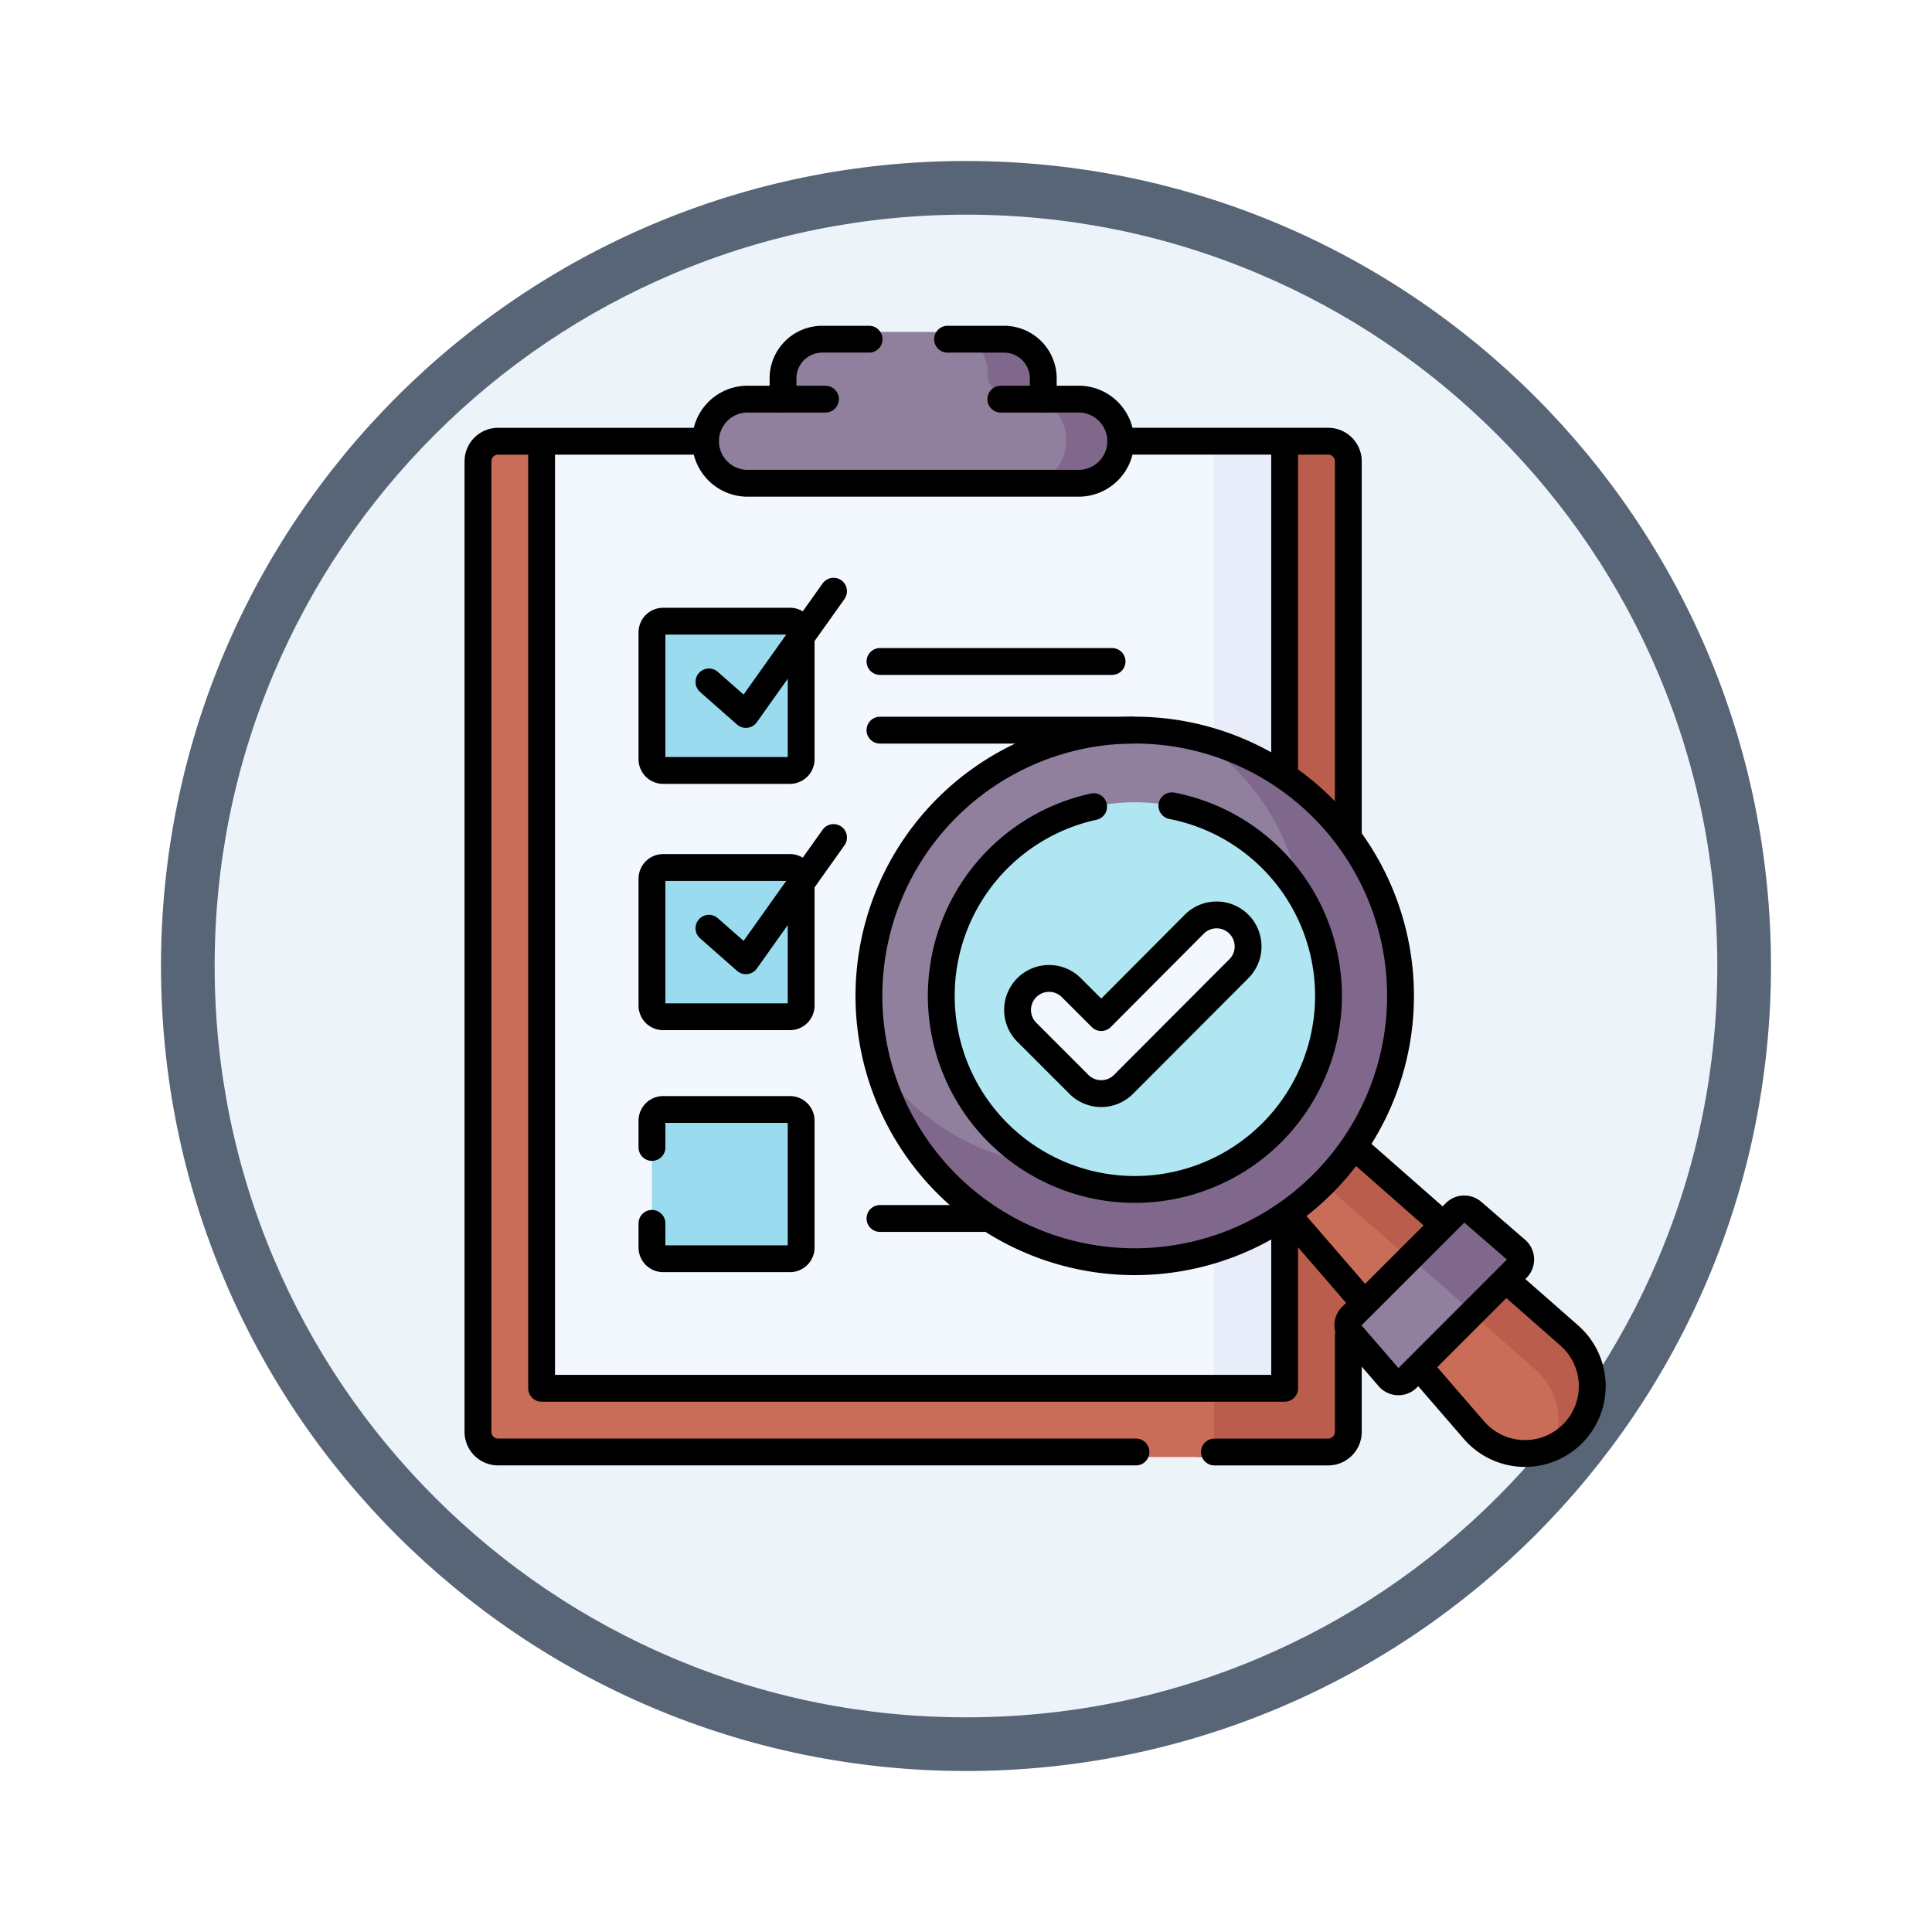 <svg xmlns="http://www.w3.org/2000/svg" xmlns:xlink="http://www.w3.org/1999/xlink" width="108" height="108" viewBox="0 0 108 108">
  <defs>
    <filter id="Path_904820" x="0" y="0" width="108" height="108" filterUnits="userSpaceOnUse">
      <feOffset dy="3" input="SourceAlpha"/>
      <feGaussianBlur stdDeviation="3" result="blur"/>
      <feFlood flood-opacity="0.161"/>
      <feComposite operator="in" in2="blur"/>
      <feComposite in="SourceGraphic"/>
    </filter>
  </defs>
  <g id="Group_1144098" data-name="Group 1144098" transform="translate(-3166.101 1600.993)">
    <g id="Group_1143647" data-name="Group 1143647" transform="translate(-418 -3889.993)">
      <g transform="matrix(1, 0, 0, 1, 3584.1, 2289)" filter="url(#Path_904820)">
        <g id="Path_904820-2" data-name="Path 904820" transform="translate(9 6)" fill="#ecf4fa">
          <path d="M 45 88.5 C 39.127 88.5 33.43 87.35 28.068 85.082 C 22.889 82.891 18.236 79.755 14.241 75.759 C 10.245 71.764 7.109 67.111 4.918 61.932 C 2.65 56.57 1.5 50.873 1.5 45 C 1.5 39.127 2.65 33.43 4.918 28.068 C 7.109 22.889 10.245 18.236 14.241 14.241 C 18.236 10.245 22.889 7.109 28.068 4.918 C 33.43 2.65 39.127 1.5 45 1.5 C 50.873 1.5 56.57 2.65 61.932 4.918 C 67.111 7.109 71.764 10.245 75.759 14.241 C 79.755 18.236 82.891 22.889 85.082 28.068 C 87.35 33.43 88.5 39.127 88.5 45 C 88.5 50.873 87.35 56.57 85.082 61.932 C 82.891 67.111 79.755 71.764 75.759 75.759 C 71.764 79.755 67.111 82.891 61.932 85.082 C 56.57 87.35 50.873 88.5 45 88.5 Z" stroke="none"/>
          <path d="M 45 3 C 39.329 3 33.829 4.11 28.653 6.299 C 23.652 8.415 19.16 11.443 15.302 15.302 C 11.443 19.16 8.415 23.652 6.299 28.653 C 4.11 33.829 3 39.329 3 45 C 3 50.671 4.11 56.171 6.299 61.347 C 8.415 66.348 11.443 70.84 15.302 74.698 C 19.16 78.557 23.652 81.585 28.653 83.701 C 33.829 85.89 39.329 87 45 87 C 50.671 87 56.171 85.89 61.347 83.701 C 66.348 81.585 70.84 78.557 74.698 74.698 C 78.557 70.84 81.585 66.348 83.701 61.347 C 85.89 56.171 87 50.671 87 45 C 87 39.329 85.89 33.829 83.701 28.653 C 81.585 23.652 78.557 19.16 74.698 15.302 C 70.84 11.443 66.348 8.415 61.347 6.299 C 56.171 4.11 50.671 3 45 3 M 45 0 C 69.853 0 90 20.147 90 45 C 90 69.853 69.853 90 45 90 C 20.147 90 0 69.853 0 45 C 0 20.147 20.147 0 45 0 Z" stroke="none" fill="#586577"/>
        </g>
      </g>
    </g>
    <g id="review-document_14752610" transform="translate(3187.595 -1586.687)">
      <g id="Group_1144883" data-name="Group 1144883" transform="translate(4.898 4.248)">
        <g id="Group_1144881" data-name="Group 1144881" transform="translate(0)">
          <path id="Path_979020" data-name="Path 979020" d="M52.6,107.259l-7.121.506H6.1A1.174,1.174,0,0,1,4.9,106.627v-54.8A1.174,1.174,0,0,1,6.1,50.693H8.711l3.283,2.931H45.206L49.989,51.2H52.6A1.174,1.174,0,0,1,53.8,52.336v53.785A1.174,1.174,0,0,1,52.6,107.259Z" transform="translate(-4.898 -44.872)" fill="#c96d59"/>
          <path id="Path_979021" data-name="Path 979021" d="M334.434,50.693h-2.607l-4.159,1.094v54.884a1.128,1.128,0,0,1-1.16,1.094h7.926a1.174,1.174,0,0,0,1.206-1.138V91.5l-.872-1.15.872-2.3V51.831A1.174,1.174,0,0,0,334.434,50.693Z" transform="translate(-286.2 -44.872)" fill="#bb5d4c"/>
          <path id="Path_979022" data-name="Path 979022" d="M35.325,103.536V50.693H72.088l4.031.562.751,52.029a.652.652,0,0,1-.67.632l-3.22.253H36A.652.652,0,0,1,35.325,103.536Z" transform="translate(-31.512 -44.872)" fill="#f3f7fe"/>
          <path id="Path_979023" data-name="Path 979023" d="M327.669,51.787v52.381h3.488a.652.652,0,0,0,.67-.632V50.693h-5.318A1.128,1.128,0,0,1,327.669,51.787Z" transform="translate(-286.201 -44.872)" fill="#e8edf9"/>
          <path id="Path_979024" data-name="Path 979024" d="M130.536,10.227a2.072,2.072,0,0,1-2.141,2.3l-3.1.294H109.45a2.393,2.393,0,0,1-1.722-.733,2.528,2.528,0,0,1-.714-1.771,2.471,2.471,0,0,1,2.436-2.5h1.585a.376.376,0,0,0,.376-.363,13.4,13.4,0,0,1,.115-1.636,2.275,2.275,0,0,1,2.144-1.569h7.5l2.794.14a2.275,2.275,0,0,1,2.144,1.569,2.189,2.189,0,0,1,.214.719l.086,1.233,1.932.177a2.393,2.393,0,0,1,1.722.733A1.576,1.576,0,0,1,130.536,10.227Z" transform="translate(-94.216 -4.248)" fill="#90809e"/>
          <path id="Path_979025" data-name="Path 979025" d="M226.161,8.549a2.393,2.393,0,0,0-1.722-.733h-1.585a.376.376,0,0,1-.376-.363,13.394,13.394,0,0,0-.115-1.636,2.275,2.275,0,0,0-2.144-1.569h-3.429a2.275,2.275,0,0,1,2.144,1.569,2.368,2.368,0,0,1,.126.765v.235a1.243,1.243,0,0,0,1.2,1h.749a2.393,2.393,0,0,1,1.722.733,2.528,2.528,0,0,1,.714,1.771,2.471,2.471,0,0,1-2.436,2.5h3.367a2.518,2.518,0,0,0,1.784-4.276Z" transform="translate(-190.234 -4.248)" fill="#7f688c"/>
        </g>
        <path id="Path_979026" data-name="Path 979026" d="M92.822,141.617H85.736a.627.627,0,0,1-.627-.627V133.9a.627.627,0,0,1,.627-.627h7.086a.627.627,0,0,1,.627.627v7.089A.627.627,0,0,1,92.822,141.617Z" transform="translate(-75.056 -117.104)" fill="#9adbef"/>
        <path id="Path_979027" data-name="Path 979027" d="M92.822,251.479H85.736a.627.627,0,0,1-.627-.627v-7.089a.627.627,0,0,1,.627-.627h7.086a.627.627,0,0,1,.627.627v7.089A.627.627,0,0,1,92.822,251.479Z" transform="translate(-75.056 -213.197)" fill="#9adbef"/>
        <path id="Path_979028" data-name="Path 979028" d="M92.822,359.411H85.736a.627.627,0,0,1-.627-.627V351.7a.627.627,0,0,1,.627-.627h7.086a.627.627,0,0,1,.627.627v7.089A.627.627,0,0,1,92.822,359.411Z" transform="translate(-75.056 -307.601)" fill="#9adbef"/>
        <g id="Group_1144882" data-name="Group 1144882" transform="translate(22.19 22.261)">
          <path id="Path_979029" data-name="Path 979029" d="M375.781,388.607a3.765,3.765,0,0,1-4.384-.973L359.88,374.32l2.449-1.944,13.842,11.553A3.008,3.008,0,0,1,375.781,388.607Z" transform="translate(-337.58 -348.498)" fill="#c96d59"/>
          <path id="Path_979030" data-name="Path 979030" d="M376.073,376.981a3.744,3.744,0,0,1-1.123.775,3.767,3.767,0,0,0-.973-4.385l-13.093-11.5-1.835,1.6-.119-.138,3.85-3.361,13.094,11.5A3.765,3.765,0,0,1,376.073,376.981Z" transform="translate(-336.749 -337.647)" fill="#bb5d4c"/>
          <path id="Path_979031" data-name="Path 979031" d="M402.325,418.533l-3.556,3.557a.708.708,0,0,1-1.035-.038l-2.119-2.45a.708.708,0,0,1,.034-.964l3.178-3.178.537-.12,2.97,2.2Z" transform="translate(-368.685 -386.077)" fill="#90809e"/>
          <path id="Path_979032" data-name="Path 979032" d="M428.521,397.067l-2.57,2.572-3.5-3.073,2.619-2.621a.707.707,0,0,1,.963-.034l2.45,2.119A.709.709,0,0,1,428.521,397.067Z" transform="translate(-392.309 -367.183)" fill="#7f688c"/>
          <ellipse id="Ellipse_11641" data-name="Ellipse 11641" cx="12.185" cy="12.189" rx="12.185" ry="12.189" transform="translate(2.669 2.669)" fill="#afe6f2"/>
          <path id="Path_979033" data-name="Path 979033" d="M200.213,182.254a14.869,14.869,0,0,0-17.782,18.23c.176.262.7,1.673.894,1.921a14.754,14.754,0,0,0,7.587,5.029c.412.1.6-.862.5-1.325a10.826,10.826,0,1,1,14.641-15.01c.978-.161.247-2.755-.114-3.638a10.052,10.052,0,0,0-2.127-3.133C203.005,183.4,201.344,182.833,200.213,182.254Z" transform="translate(-181.95 -181.86)" fill="#90809e"/>
          <path id="Path_979034" data-name="Path 979034" d="M215.018,199.465a14.856,14.856,0,0,1-29.228,3.765,13,13,0,0,0,8.984,5.625h0a10.827,10.827,0,0,0,14.64-15.011A13.011,13.011,0,0,0,203.572,185,14.862,14.862,0,0,1,215.018,199.465Z" transform="translate(-185.309 -184.606)" fill="#7f688c"/>
          <path id="Path_979035" data-name="Path 979035" d="M251.61,273.758l-2.917-2.916a1.762,1.762,0,0,1,0-2.492h0a1.76,1.76,0,0,1,2.489,0l1.408,1.407a.376.376,0,0,0,.532,0l4.937-4.954a1.76,1.76,0,0,1,2.492,0h0a1.761,1.761,0,0,1,0,2.49l-6.452,6.468A1.76,1.76,0,0,1,251.61,273.758Z" transform="translate(-239.876 -253.954)" fill="#f3f7fe"/>
        </g>
      </g>
      <g id="Group_1144885" data-name="Group 1144885" transform="translate(5.224 4.656)">
        <g id="Group_1144884" data-name="Group 1144884" transform="translate(0 0)">
          <path id="Path_979036" data-name="Path 979036" d="M308.307,75.067V54.127A1.126,1.126,0,0,0,307.18,53h-11.4" transform="translate(-259.653 -47.298)" fill="none" stroke="#000" stroke-linecap="round" stroke-linejoin="round" stroke-miterlimit="10" stroke-width="1.5"/>
          <path id="Path_979037" data-name="Path 979037" d="M335.983,458.586h6.359a1.126,1.126,0,0,0,1.126-1.126V452.1" transform="translate(-294.814 -396.38)" fill="none" stroke="#000" stroke-linecap="round" stroke-linejoin="round" stroke-miterlimit="10" stroke-width="1.5"/>
          <path id="Path_979038" data-name="Path 979038" d="M19.971,53H8.626A1.126,1.126,0,0,0,7.5,54.124v54.25A1.126,1.126,0,0,0,8.626,109.5H44.283" transform="translate(-7.5 -47.296)" fill="none" stroke="#000" stroke-linecap="round" stroke-linejoin="round" stroke-miterlimit="10" stroke-width="1.5"/>
          <path id="Path_979039" data-name="Path 979039" d="M77.438,98.742v9.513H35.9V55.645" transform="translate(-32.343 -49.611)" fill="none" stroke="#000" stroke-linecap="round" stroke-linejoin="round" stroke-miterlimit="10" stroke-width="1.5"/>
          <line id="Line_638" data-name="Line 638" y2="18.248" transform="translate(45.094 6.092)" fill="none" stroke="#000" stroke-linecap="round" stroke-linejoin="round" stroke-miterlimit="10" stroke-width="1.5"/>
          <path id="Path_979040" data-name="Path 979040" d="M118.838,7.5h-2.621a2.191,2.191,0,0,0-2.191,2.192v1.159h-1.881a2.352,2.352,0,1,0,0,4.7h18.31a2.352,2.352,0,1,0,0-4.7h-1.881V9.692A2.191,2.191,0,0,0,126.383,7.5h-3.159" transform="translate(-96.973 -7.5)" fill="none" stroke="#000" stroke-linecap="round" stroke-linejoin="round" stroke-miterlimit="10" stroke-width="1.5"/>
          <line id="Line_639" data-name="Line 639" x2="2.373" transform="translate(17.053 3.351)" fill="none" stroke="#000" stroke-linecap="round" stroke-linejoin="round" stroke-miterlimit="10" stroke-width="1.5"/>
          <line id="Line_640" data-name="Line 640" x2="2.373" transform="translate(29.227 3.351)" fill="none" stroke="#000" stroke-linecap="round" stroke-linejoin="round" stroke-miterlimit="10" stroke-width="1.5"/>
        </g>
        <path id="Path_979041" data-name="Path 979041" d="M92.822,141.617H85.736a.627.627,0,0,1-.627-.627V133.9a.627.627,0,0,1,.627-.627h7.086a.627.627,0,0,1,.627.627v7.089A.627.627,0,0,1,92.822,141.617Z" transform="translate(-75.382 -117.511)" fill="none" stroke="#000" stroke-linecap="round" stroke-linejoin="round" stroke-miterlimit="10" stroke-width="1.5"/>
        <path id="Path_979042" data-name="Path 979042" d="M92.822,251.479H85.736a.627.627,0,0,1-.627-.627v-7.089a.627.627,0,0,1,.627-.627h7.086a.627.627,0,0,1,.627.627v7.089A.627.627,0,0,1,92.822,251.479Z" transform="translate(-75.382 -213.604)" fill="none" stroke="#000" stroke-linecap="round" stroke-linejoin="round" stroke-miterlimit="10" stroke-width="1.5"/>
        <line id="Line_641" data-name="Line 641" x2="12.976" transform="translate(22.472 18.015)" fill="none" stroke="#000" stroke-linecap="round" stroke-linejoin="round" stroke-miterlimit="10" stroke-width="1.5"/>
        <line id="Line_642" data-name="Line 642" x2="14.121" transform="translate(22.472 21.854)" fill="none" stroke="#000" stroke-linecap="round" stroke-linejoin="round" stroke-miterlimit="10" stroke-width="1.5"/>
        <path id="Path_979043" data-name="Path 979043" d="M85.109,353.189v-1.495a.627.627,0,0,1,.627-.627h7.086a.627.627,0,0,1,.627.627v7.089a.627.627,0,0,1-.627.627H85.736a.627.627,0,0,1-.627-.627v-1.351" transform="translate(-75.382 -308.008)" fill="none" stroke="#000" stroke-linecap="round" stroke-linejoin="round" stroke-miterlimit="10" stroke-width="1.5"/>
        <line id="Line_643" data-name="Line 643" x2="5.779" transform="translate(22.472 49.151)" fill="none" stroke="#000" stroke-linecap="round" stroke-linejoin="round" stroke-miterlimit="10" stroke-width="1.5"/>
        <path id="Path_979044" data-name="Path 979044" d="M110.521,124.965l2.066,1.819,4.9-6.89" transform="translate(-97.609 -105.807)" fill="none" stroke="#000" stroke-linecap="round" stroke-linejoin="round" stroke-miterlimit="10" stroke-width="1.5"/>
        <path id="Path_979045" data-name="Path 979045" d="M110.521,234.827l2.066,1.819,4.9-6.89" transform="translate(-97.609 -201.9)" fill="none" stroke="#000" stroke-linecap="round" stroke-linejoin="round" stroke-miterlimit="10" stroke-width="1.5"/>
        <line id="Line_644" data-name="Line 644" x2="4.855" y2="4.266" transform="translate(49.04 45.182)" fill="none" stroke="#000" stroke-linecap="round" stroke-linejoin="round" stroke-miterlimit="10" stroke-width="1.5"/>
        <line id="Line_645" data-name="Line 645" x1="4.193" y1="4.847" transform="translate(45.313 49.004)" fill="none" stroke="#000" stroke-linecap="round" stroke-linejoin="round" stroke-miterlimit="10" stroke-width="1.5"/>
        <path id="Path_979046" data-name="Path 979046" d="M432.281,427.385l3.476,3.054a3.765,3.765,0,0,1,.2,5.508h0a3.762,3.762,0,0,1-5.507-.2l-3.055-3.531" transform="translate(-374.768 -374.76)" fill="none" stroke="#000" stroke-linecap="round" stroke-linejoin="round" stroke-miterlimit="10" stroke-width="1.5"/>
        <path id="Path_979047" data-name="Path 979047" d="M404.9,398.739l-6.127,6.129a.707.707,0,0,1-1.035-.037l-2.12-2.45a.708.708,0,0,1,.035-.963l5.8-5.8a.707.707,0,0,1,.963-.035l2.45,2.12A.708.708,0,0,1,404.9,398.739Z" transform="translate(-346.819 -346.793)" fill="none" stroke="#000" stroke-linecap="round" stroke-linejoin="round" stroke-miterlimit="10" stroke-width="1.5"/>
        <path id="Path_979048" data-name="Path 979048" d="M196.806,181.856a14.858,14.858,0,1,0,14.854,14.858A14.857,14.857,0,0,0,196.806,181.856Z" transform="translate(-160.088 -160.004)" fill="none" stroke="#000" stroke-linecap="round" stroke-linejoin="round" stroke-miterlimit="10" stroke-width="1.5"/>
        <path id="Path_979049" data-name="Path 979049" d="M227,215.6a10.823,10.823,0,1,1-4.374.049" transform="translate(-188.209 -189.518)" fill="none" stroke="#000" stroke-linecap="round" stroke-linejoin="round" stroke-miterlimit="10" stroke-width="1.5"/>
        <path id="Path_979050" data-name="Path 979050" d="M251.61,273.757l-2.917-2.917a1.762,1.762,0,0,1,0-2.493h0a1.76,1.76,0,0,1,2.489,0l1.674,1.673,5.2-5.221a1.76,1.76,0,0,1,2.492,0h0a1.762,1.762,0,0,1,0,2.49l-6.452,6.468A1.76,1.76,0,0,1,251.61,273.757Z" transform="translate(-218.012 -232.099)" fill="none" stroke="#000" stroke-linecap="round" stroke-linejoin="round" stroke-miterlimit="10" stroke-width="1.5"/>
      </g>
    </g>
  </g>
</svg>

